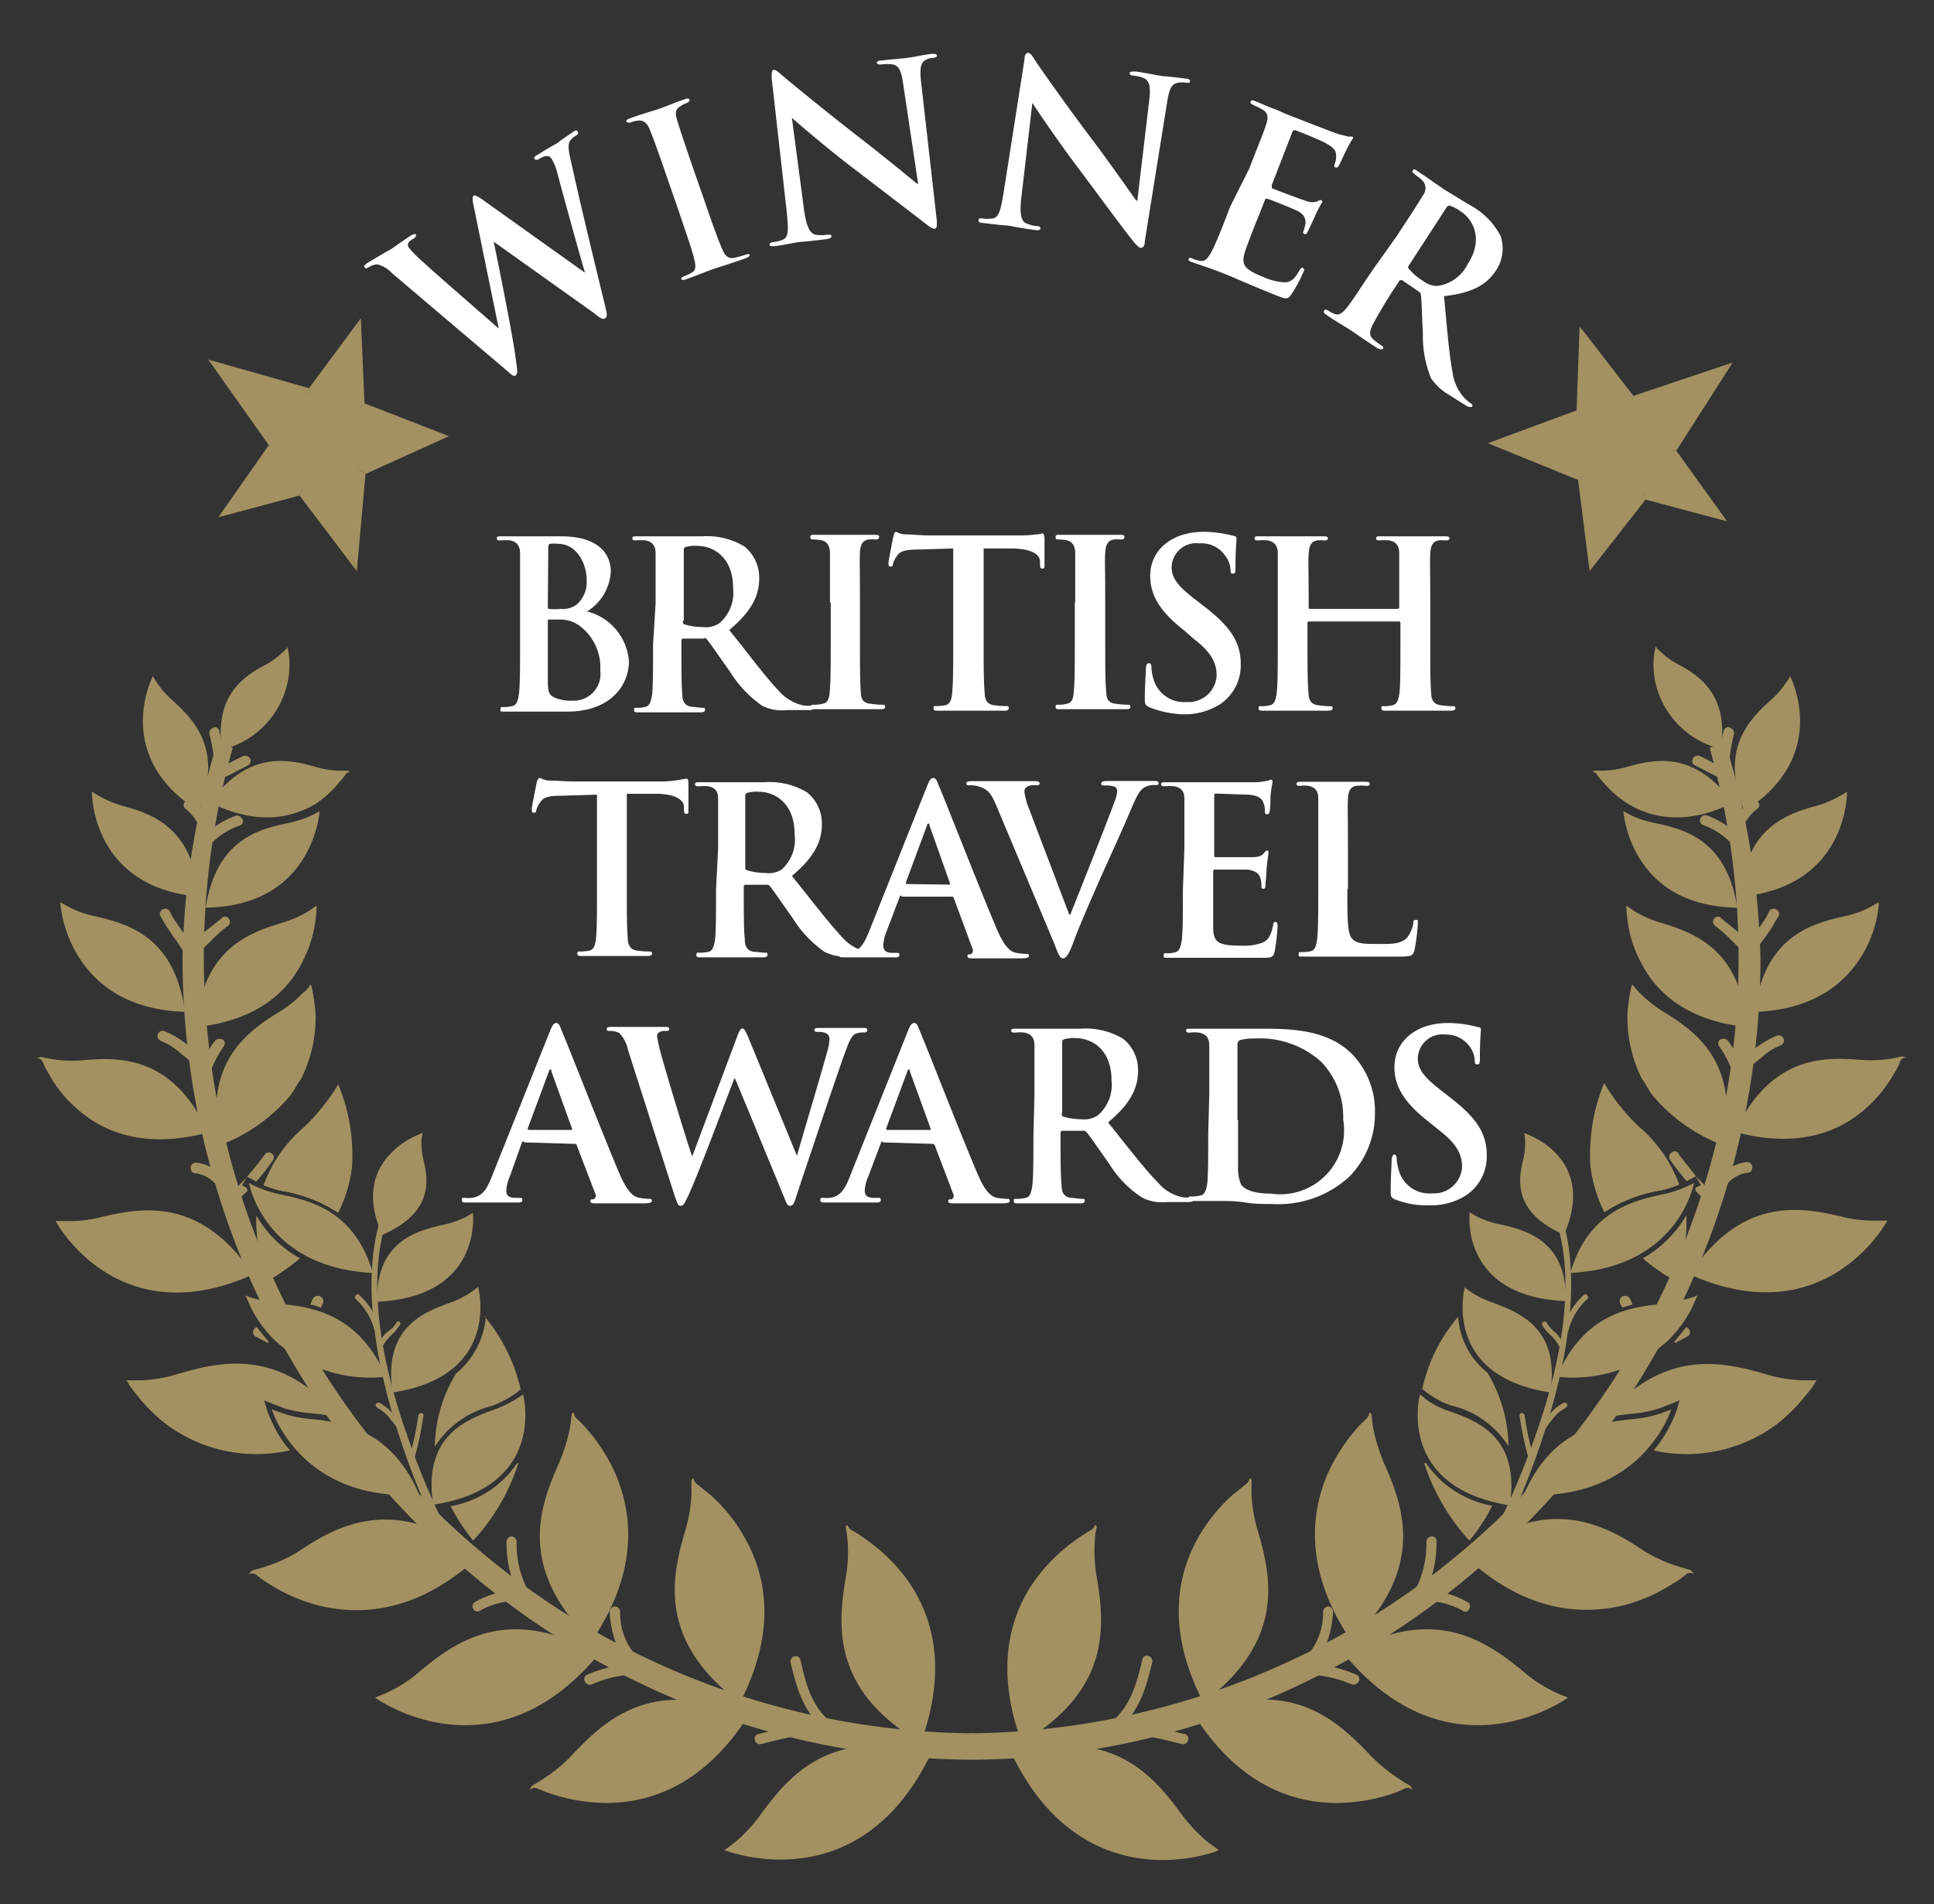 <svg id="Layer_1" data-name="Layer 1" xmlns="http://www.w3.org/2000/svg" viewBox="0 0 129 127"><rect x="0" y="0" width="129" height="127" fill="#333333" stroke="none"/><defs><style>.cls-1,.cls-2{fill:#a39161;}.cls-1{stroke:#a39161;stroke-miterlimit:3.86;stroke-width:1.09px;}.cls-3{fill:#fff;}</style></defs><title>BTA-Winner_DskTp_Footer</title><g id="Layer_2" data-name="Layer 2"><path class="cls-1" d="M64.87,116.15A52.29,52.29,0,0,1,15,49.72,52,52,0,0,0,12.72,63.9c0,28.76,23.48,52.79,52.11,52.92"/><path class="cls-1" d="M64.73,116.15a52.29,52.29,0,0,0,49.83-66.43,52,52,0,0,1,2.32,14.18c0,28.76-23.48,52.79-52.11,52.92"/><path class="cls-2" d="M13.09,68.54c.37-5.21,3.49-6.32,5.74-7a7.45,7.45,0,0,0,1.65-.71c.17-.1.4-.26.64-.43a8.55,8.55,0,0,1-.1,1.14,8.28,8.28,0,0,1-.84,2.59c-.94,1.91-2.93,3.93-7.09,4.37Z"/><path class="cls-2" d="M16.14,79.05l.31.17.06.2-.57.57a.29.29,0,0,1-.47,0,.3.3,0,0,1,0-.47c.34-.33.64-.63.88-.9l.13-.14-.34.57ZM17.66,77a.33.33,0,0,1,.47-.07.32.32,0,0,1,.06.47,14.55,14.55,0,0,1-1.1,1.41l-.17-.1-.44-.23c.37-.44.74-.87,1.18-1.48Z"/><path class="cls-2" d="M30.09,100.46a6.74,6.74,0,0,0,4.4-2.86l.07,0a13.73,13.73,0,0,1-3,5.14,13.57,13.57,0,0,1-1.51-2.32Zm2.25-12.64a11.67,11.67,0,0,1,2.39,4.84,5.57,5.57,0,0,1-.58.44,7.91,7.91,0,0,1-1.34.67A6.26,6.26,0,0,0,29,96.49a9.69,9.69,0,0,1,1.41-4.87,5.55,5.55,0,0,0,2-3.8Z"/><path class="cls-2" d="M30.09,100.46a6.74,6.74,0,0,0,4.4-2.86l.07,0a13.73,13.73,0,0,1-3,5.14,13.57,13.57,0,0,1-1.51-2.32Z"/><path class="cls-2" d="M32,103.75c-4.07,3.8-7.86,4-10.62,3.36A11.26,11.26,0,0,1,18,105.67a6.37,6.37,0,0,1-.91-.64.47.47,0,0,0-.54,0l.24-.27c.33-.1.7-.2,1-.3a10.33,10.33,0,0,0,2.15-1c2-1.35,4.87-3,8.7-1.55l.1.2,1.15.94.4-.33A8.73,8.73,0,0,1,32,103.75Z"/><path class="cls-2" d="M19.34,96.73A10.09,10.09,0,0,1,11.1,95a10.83,10.83,0,0,1-2-2,5.15,5.15,0,0,1-.5-.67c-.1-.17-.17-.27-.17-.27h1a9.68,9.68,0,0,0,2.36-.4c2.82-.84,6.85-1.85,10.85,2.89a14.47,14.47,0,0,0-2-.3A8.76,8.76,0,0,1,19,93.94l-.71-.27-.67-.27.2.67a6.84,6.84,0,0,0,.34.81,7.22,7.22,0,0,0,1.18,1.85Z"/><path class="cls-2" d="M20,83.93a18.52,18.52,0,0,1-2.15,1.51,10.93,10.93,0,0,1-.74-4.34A7.53,7.53,0,0,0,20,83.93Zm3.46-6.05a9.51,9.51,0,0,1-.91,3,9.65,9.65,0,0,0-3.69-1.44,6.24,6.24,0,0,1-1.28-.4,9.53,9.53,0,0,1,2.79-3.7,7.19,7.19,0,0,0,3.09,2.59Z"/><path class="cls-2" d="M20,83.93a18.52,18.52,0,0,1-2.15,1.51,10.93,10.93,0,0,1-.74-4.34A7.53,7.53,0,0,0,20,83.93Z"/><path class="cls-2" d="M23.47,77.88a9.51,9.51,0,0,1-.91,3,9.65,9.65,0,0,0-3.69-1.44,6.24,6.24,0,0,1-1.28-.4,9,9,0,0,1,2.65-3.83,13.51,13.51,0,0,0,2.32-2.89,12.22,12.22,0,0,1,.91,5.61Z"/><path class="cls-2" d="M16.88,85C7.78,89.1,3.71,81.44,3.71,81.44c.3,0,.67,0,.94,0a8.51,8.51,0,0,0,2.12-.27c2.69-.63,6.59-1.37,10.11,3.83Z"/><path class="cls-2" d="M20.75,65.68a10.87,10.87,0,0,1,.3,2,9.1,9.1,0,0,1-1,4.34c0-.1-.47.8-.74,1.11a11.35,11.35,0,0,1-4.67,3.26c-1.08-5.58,1.88-7.6,4-8.91a7.37,7.37,0,0,0,1.51-1.21,2.13,2.13,0,0,0,.54-.57Z"/><path class="cls-2" d="M13.89,75.53c-4.37,1.17-7.15-.11-8.83-1.65a8.29,8.29,0,0,1-1.82-2.29,3.9,3.9,0,0,1-.4-.8.4.4,0,0,0-.44-.2l.34-.1c.27.06.6.13.8.16a8.26,8.26,0,0,0,1.92.07c2.49-.23,6.05-.34,8.43,4.81Z"/><path class="cls-2" d="M12.38,67.49c-4.07-.13-6.11-2-7.19-3.76a8.69,8.69,0,0,1-1-2.45,8.21,8.21,0,0,1-.17-1.11c.23.13.47.27.67.37a6.41,6.41,0,0,0,1.65.57c2.18.5,5.31,1.34,6,6.38Z"/><path class="cls-2" d="M13.72,60.54c.71-4.54,3.53-5.24,5.52-5.65a8,8,0,0,0,1.47-.47,5.62,5.62,0,0,0,.61-.33,7.64,7.64,0,0,1-1.08,3.16c-1,1.61-2.85,3.22-6.52,3.29Z"/><path class="cls-2" d="M13.25,59.8c-7.22-.64-7.12-7-7.12-7a6,6,0,0,0,.57.34,7.21,7.21,0,0,0,1.45.6c2,.54,4.7,1.45,5.1,6Z"/><path class="cls-2" d="M13.25,54.09c-5.84-3.67-3.05-9-3.05-9a3.5,3.5,0,0,0,.33.53,5.61,5.61,0,0,0,1,1.11c1.44,1.31,3.36,3.3,1.74,7.33Z"/><path class="cls-2" d="M14,53.55c2.55-3.53,5.24-2.92,7.09-2.39a6.29,6.29,0,0,0,1.48.24h.63c.1.07.14.07.14.1a.28.28,0,0,0-.27.13,4,4,0,0,1-.44.54A7.1,7.1,0,0,1,21,53.65c-1.51.87-3.8,1.45-6.92-.1Z"/><path class="cls-2" d="M19.17,43.13a6.46,6.46,0,0,1,.13.81,5.71,5.71,0,0,1-.2,1.91A5.88,5.88,0,0,1,14.8,50c-.5-3.69,1.51-4.94,3-5.71a5.37,5.37,0,0,0,1-.74,1.81,1.81,0,0,0,.37-.37Z"/><path class="cls-2" d="M39.46,109.46c-5-4.87-3.46-9-2.18-11.86A12.74,12.74,0,0,0,38,95.32c.06-.31.1-.71.13-1,.24-.27.07,0,.3.26a6.94,6.94,0,0,1,.78.81,11.72,11.72,0,0,1,1.91,3.06c1.08,2.65,1.45,6.42-1.65,11Z"/><path class="cls-2" d="M39.9,110.37c-7.12,8.5-14.88,2.86-14.88,2.86.3-.14.67-.27.94-.41a9.06,9.06,0,0,0,2-1.31c2.38-2,5.95-4.63,12-1.14Z"/><path class="cls-2" d="M49.34,113.56c-5.57-4.2-4.5-8.5-3.63-11.49a10.11,10.11,0,0,0,.41-2.35c0-.3,0-.71,0-1,.2-.31.06,0,.33.23l.88.71a10.48,10.48,0,0,1,2.28,2.79c1.45,2.48,2.29,6.18-.27,11.15Z"/><path class="cls-2" d="M49.91,114.44c-3,4.7-6.65,5.81-9.47,5.81a12.25,12.25,0,0,1-3.56-.57c-.44-.14-.81-.3-1.05-.4a.47.47,0,0,0-.53.13l.17-.3c.3-.17.63-.37.87-.54a9.63,9.63,0,0,0,1.81-1.51c2.15-2.29,5.35-5.35,11.76-2.62Z"/><path class="cls-2" d="M41,107.14a.38.38,0,0,1,.37.34,4.24,4.24,0,0,0,2.21,3.87.34.34,0,0,1,.17.47.34.34,0,0,1-.47.16c-1.81-.87-2.45-2.45-2.62-4.43a.41.41,0,0,1,.34-.41Z"/><path class="cls-2" d="M39,112.12a.32.32,0,0,1,.2-.44,8.54,8.54,0,0,1,3.23-.7.37.37,0,0,1,.37.33.36.36,0,0,1-.34.37,7.51,7.51,0,0,0-3,.67.4.4,0,0,1-.47-.23Z"/><path class="cls-2" d="M34.09,102.47a.37.37,0,0,1,.37.34,6.57,6.57,0,0,0,1.31,4.13.33.33,0,0,1-.07.47.31.31,0,0,1-.47-.06,7.28,7.28,0,0,1-1.44-4.51c0-.2.13-.33.3-.37Z"/><path class="cls-2" d="M31.57,107.31a.32.32,0,0,1,.13-.47,5.52,5.52,0,0,1,3.09-.74.32.32,0,0,1,.34.34.34.34,0,0,1-.34.34,5.15,5.15,0,0,0-2.75.63.3.3,0,0,1-.47-.1Z"/><path class="cls-2" d="M20.71,87c.07-.13.1-.27.17-.37a.35.35,0,0,1,.47-.16.33.33,0,0,1,.17.47l-.13.27a2.91,2.91,0,0,0-.68-.21Z"/><path class="cls-2" d="M20.71,87c.07-.13.1-.27.17-.37a.35.35,0,0,1,.47-.16.33.33,0,0,1,.17.47l-.13.27a2.91,2.91,0,0,0-.68-.21Z"/><path class="cls-2" d="M17.12,88.5c.23.3.5.63.81,1l-.07.07c-.24-.14-.51-.27-.77-.41a.34.34,0,0,1,0-.63Z"/><path class="cls-2" d="M14.26,78.85a2.11,2.11,0,0,0-1.24-.6c-.24,0-.3-.2-.3-.41a.35.35,0,0,1,.4-.3,2.74,2.74,0,0,1,1.51.71,5.52,5.52,0,0,1,.57.6c.17.24.37.47.57.74a.32.32,0,0,1-.06.47.33.33,0,0,1-.47-.07,6.63,6.63,0,0,0-.47-.6c-.21-.2-.34-.4-.51-.54Z"/><path class="cls-2" d="M10.73,69.41a.33.33,0,0,1-.2-.44.34.34,0,0,1,.44-.2,6.27,6.27,0,0,1,1.44.84c.41.34.81.71,1.28,1.14a.36.36,0,0,1,0,.51.32.32,0,0,1-.47,0,14.89,14.89,0,0,0-1.17-1,3.9,3.9,0,0,0-1.35-.84Z"/><path class="cls-2" d="M14.83,69.31a.32.32,0,0,1,.1.47,7.53,7.53,0,0,0-1,2,.38.38,0,0,1-.44.24.34.34,0,0,1-.24-.44,6.9,6.9,0,0,1,1.08-2.15.41.41,0,0,1,.5-.1Z"/><path class="cls-2" d="M14.8,61.21a.32.32,0,0,1,.47.07.33.33,0,0,1-.07.47,10.11,10.11,0,0,0-1,.87l-1,1a.36.36,0,0,1-.51-.51l1-1,1.11-.87Z"/><path class="cls-2" d="M11.14,61.85c-.14-.24-.27-.47-.44-.74a.34.34,0,0,1,.17-.47.35.35,0,0,1,.47.17,3.53,3.53,0,0,0,.44.74c.13.23.3.43.43.64a8.25,8.25,0,0,1,.88,1.41.34.34,0,0,1-.17.47.36.36,0,0,1-.47-.17,7.43,7.43,0,0,0-.88-1.41c-.13-.2-.26-.41-.43-.64Z"/><path class="cls-2" d="M16.18,54.62a.31.31,0,0,1-.2.44,5.06,5.06,0,0,0-2,1.31.29.29,0,0,1-.47,0,.33.33,0,0,1,0-.5,5.43,5.43,0,0,1,2.18-1.45.32.32,0,0,1,.44.2Z"/><path class="cls-2" d="M12.31,53.48a.32.32,0,0,1,.47-.06,3.35,3.35,0,0,1,1.31,1.88.35.35,0,0,1-.67.2,3.11,3.11,0,0,0-1.07-1.58.29.29,0,0,1,0-.44Z"/><path class="cls-2" d="M16.68,50.59a.34.34,0,0,1-.17.47l-1.37.71a.34.34,0,0,1-.47-.17.35.35,0,0,1,.16-.47l1.38-.71a.41.41,0,0,1,.47.17Z"/><path class="cls-2" d="M14.23,48.51a.31.31,0,0,1,.4.27A11.43,11.43,0,0,1,15,50.9a.33.33,0,0,1-.34.36.36.36,0,0,1-.37-.33,10,10,0,0,0-.33-2,.39.39,0,0,1,.3-.4Z"/><path class="cls-2" d="M26,80.8c-1.64,4.13-.6,9.64.84,14A54.9,54.9,0,0,0,30,102.47l-.1.07-.87-.7a51.55,51.55,0,0,1-2.89-7.67c-1.25-4.33-2.09-9.71-.44-13.81C25.72,80.36,27.77,76.43,26,80.8Z"/><path class="cls-2" d="M34.89,93s1.65,6.19-6,7.36C28.21,95.82,31,94.71,33,94A7.79,7.79,0,0,0,34.89,93Z"/><path class="cls-2" d="M27.94,99.69C20,100.16,18.13,94,18.13,94l.74.27a8.58,8.58,0,0,0,1.71.36c2.25.21,5.48.68,7.36,5Z"/><path class="cls-2" d="M31.9,85.87s1.58,5.89-5.71,7c-.64-4.27,1.95-5.31,3.87-6a5.73,5.73,0,0,0,1.34-.68,4.32,4.32,0,0,0,.5-.37Z"/><path class="cls-2" d="M25.72,91.82a9.32,9.32,0,0,1-7.49-2.52,8.36,8.36,0,0,1-1.45-2c-.13-.27-.23-.5-.3-.67l-.1-.23a4,4,0,0,0,.7.23,8.65,8.65,0,0,0,1.65.34c2.12.2,5.18.67,7,4.8Z"/><path class="cls-2" d="M25.15,86.82c-.07-4,2.59-4.74,4.5-5.15A6.28,6.28,0,0,0,31,81.2c.13-.06.34-.2.54-.3,0,0,.7,5.61-6.42,5.92Z"/><path class="cls-2" d="M24.85,84.9c-7.26-.37-8.24-6-8.24-6a5.93,5.93,0,0,0,.64.31,8.59,8.59,0,0,0,1.52.47c2,.4,4.9,1.14,6.08,5.17Z"/><path class="cls-2" d="M28.11,94.24a.15.15,0,0,1,.13.2,20.94,20.94,0,0,1-.6,2.83.22.22,0,0,1-.21.13.18.18,0,0,1-.13-.2,19,19,0,0,0,.6-2.79.23.23,0,0,1,.21-.17Z"/><path class="cls-2" d="M25.15,93.87a.17.17,0,0,1-.07-.23.17.17,0,0,1,.24-.07,2.9,2.9,0,0,1,1,.87c.26.34.47.71.8,1.15.07.1,0,.16,0,.23a.15.15,0,0,1-.24,0c-.3-.41-.5-.78-.77-1.08a2.59,2.59,0,0,0-.94-.84Z"/><path class="cls-2" d="M26.12,88.63a2.32,2.32,0,0,0,.31-.4.17.17,0,0,1,.23-.07.16.16,0,0,1,0,.23c-.11.17-.21.27-.31.41l-.3.3a2.94,2.94,0,0,0-.54.71c-.06.1-.13.1-.23.06a.14.14,0,0,1-.07-.23,4.74,4.74,0,0,1,.54-.74,1.44,1.44,0,0,0,.33-.27Z"/><path class="cls-2" d="M23.74,86.38c.07-.07.17-.1.23,0a4.57,4.57,0,0,1,1.35,2.22.17.17,0,0,1-.1.23c-.1,0-.17,0-.24-.1a4.28,4.28,0,0,0-1.24-2.08.17.17,0,0,1,0-.27Z"/><polygon class="cls-2" points="20.61 25.89 21.35 29.42 13.89 23.98 20.61 25.89"/><polygon class="cls-2" points="24.31 26.9 21.35 29.42 24.07 21.22 24.31 26.9"/><polygon class="cls-2" points="20.61 25.89 21.35 29.42 24.07 21.22 20.61 25.89"/><polygon class="cls-2" points="24.31 26.9 21.35 29.42 29.95 29.09 24.31 26.9"/><polygon class="cls-2" points="29.95 29.09 21.35 29.42 24.38 31.61 29.95 29.09"/><polygon class="cls-2" points="24.38 31.61 21.35 29.42 23.8 38.09 24.38 31.61"/><polygon class="cls-2" points="23.8 38.09 21.35 29.42 19.98 33.05 23.8 38.09"/><polygon class="cls-2" points="19.98 33.05 21.35 29.42 14.56 34.5 19.98 33.05"/><polygon class="cls-2" points="14.56 34.5 21.35 29.42 17.93 29.69 14.56 34.5"/><polygon class="cls-2" points="17.93 29.69 21.35 29.42 13.89 23.98 17.93 29.69"/><polygon class="cls-2" points="23.57 37.22 23.91 31.27 29.45 29.09 23.94 27.24 24.01 21.63 20.65 26.27 14.43 24.35 18.19 29.69 14.83 34.33 20.11 32.52 23.57 37.22"/><polygon class="cls-2" points="111.81 30.06 108.21 29.76 115.57 24.18 111.81 30.06"/><polygon class="cls-2" points="109.76 33.32 108.21 29.76 115.2 34.77 109.76 33.32"/><polygon class="cls-2" points="111.81 30.06 108.21 29.76 115.2 34.77 111.81 30.06"/><polygon class="cls-2" points="109.76 33.32 108.21 29.76 106.03 38.09 109.76 33.32"/><polygon class="cls-2" points="106.03 38.09 108.21 29.76 105.26 32.01 106.03 38.09"/><polygon class="cls-2" points="105.26 32.01 108.21 29.76 99.24 29.56 105.26 32.01"/><polygon class="cls-2" points="99.24 29.56 108.21 29.76 105.16 27.37 99.24 29.56"/><polygon class="cls-2" points="105.16 27.37 108.21 29.76 105.36 21.76 105.16 27.37"/><polygon class="cls-2" points="105.36 21.76 108.21 29.76 108.95 26.4 105.36 21.76"/><polygon class="cls-2" points="108.95 26.4 108.21 29.76 115.57 24.18 108.95 26.4"/><polygon class="cls-2" points="100.12 29.59 105.69 31.68 106.16 37.62 109.52 32.88 114.87 34.56 111.44 30 115.07 24.59 108.89 26.63 105.46 22.03 105.63 27.68 100.12 29.59"/><path class="cls-2" d="M61.41,116.22c-6-3.5-5.51-7.9-5-11a9.65,9.65,0,0,0,.13-2.38,10.18,10.18,0,0,0-.13-1c.17-.31.07,0,.37.2a9.56,9.56,0,0,1,.94.6,11.85,11.85,0,0,1,2.62,2.49c1.71,2.25,3,5.85,1.08,11.09Z"/><path class="cls-2" d="M48.3,123.41c.27-.2.61-.44.84-.64A10.08,10.08,0,0,0,50.75,121c1.85-2.52,4.64-5.94,11.33-4-4.84,10-13.75,6.39-13.78,6.39Z"/><path class="cls-2" d="M53,110.47a.32.32,0,0,1,.4.27c.44,2,.87,3.33,2.45,4.47a.34.34,0,0,1-.4.54c-1.72-1.28-2.22-2.76-2.72-4.88a.34.34,0,0,1,.27-.4Z"/><path class="cls-2" d="M50.75,116.32a.33.33,0,0,1-.4-.27.31.31,0,0,1,.27-.4l1.75-.44a8.57,8.57,0,0,1,1.78-.27.32.32,0,0,1,.37.34.35.35,0,0,1-.34.37,7.38,7.38,0,0,0-1.71.27c-.57.1-1.08.26-1.72.4Z"/><path class="cls-2" d="M116.51,68.54c-.37-5.21-3.49-6.32-5.74-7a7.45,7.45,0,0,1-1.65-.71c-.17-.1-.4-.26-.64-.43a8.55,8.55,0,0,0,.1,1.14,8,8,0,0,0,.84,2.59c.94,1.91,2.93,3.93,7.09,4.37Z"/><path class="cls-2" d="M113.46,79.05l-.34-.6.13.13c.27.27.54.57.88.91a.33.33,0,0,1,0,.5.3.3,0,0,1-.47,0l-.57-.57,0-.2.34-.17Zm-1.52-2.11c.44.6.81,1,1.18,1.51l-.44.23-.17.1a14.55,14.55,0,0,1-1.1-1.41.32.32,0,0,1,.06-.47.3.3,0,0,1,.47,0Z"/><path class="cls-2" d="M99.51,100.42A16.31,16.31,0,0,1,98,102.74a14.07,14.07,0,0,1-3-5.14l.07,0a6.86,6.86,0,0,0,4.43,2.85Zm-2.25-12.6a5.23,5.23,0,0,0,1.95,3.73,9.75,9.75,0,0,1,1.41,4.91,6.18,6.18,0,0,0-3.83-2.72,5.55,5.55,0,0,1-1.34-.67,3.7,3.7,0,0,1-.58-.44,11,11,0,0,1,2.39-4.81Z"/><path class="cls-2" d="M99.51,100.42a6.77,6.77,0,0,1-4.4-2.85l-.07,0a13.65,13.65,0,0,0,3,5.14,11.88,11.88,0,0,0,1.51-2.32Z"/><path class="cls-2" d="M97.63,103.72c4.07,3.83,7.86,4,10.62,3.36a11.25,11.25,0,0,0,3.32-1.45,5.65,5.65,0,0,0,.91-.64.47.47,0,0,1,.54,0l-.24-.26c-.33-.11-.7-.21-1-.31a9.84,9.84,0,0,1-2.15-1c-2-1.34-4.87-3-8.7-1.54l-.1.2-1.18.94-.4-.34a14.09,14.09,0,0,0-1.65,1.08Z"/><path class="cls-2" d="M110.26,96.73A10.09,10.09,0,0,0,118.5,95a11.84,11.84,0,0,0,2-2,5.15,5.15,0,0,0,.5-.67c.1-.17.17-.27.17-.27h-1a9.68,9.68,0,0,1-2.36-.4C115,90.85,111,89.84,107,94.58a14.47,14.47,0,0,1,2-.3,8.76,8.76,0,0,0,1.65-.34l.71-.27.67-.27-.2.67a6.84,6.84,0,0,1-.34.81,8.52,8.52,0,0,1-1.18,1.85Z"/><path class="cls-2" d="M109.59,83.93a8,8,0,0,0,2.89-2.86,10.89,10.89,0,0,1-.74,4.33,10.67,10.67,0,0,1-2.15-1.47Zm-3.46-6.09a7.74,7.74,0,0,0,3.09-2.55A9.11,9.11,0,0,1,112,79a8.87,8.87,0,0,1-1.28.4A9.19,9.19,0,0,0,107,80.83a9.46,9.46,0,0,1-.91-3Z"/><path class="cls-2" d="M109.59,83.93a18.52,18.52,0,0,0,2.15,1.51,10.93,10.93,0,0,0,.74-4.34,8,8,0,0,1-2.89,2.83Z"/><path class="cls-2" d="M106.13,77.84a9.38,9.38,0,0,0,.91,3,9.65,9.65,0,0,1,3.69-1.44A5.67,5.67,0,0,0,112,79a9.07,9.07,0,0,0-2.65-3.83A13.24,13.24,0,0,1,107,72.23a12.38,12.38,0,0,0-.91,5.61Z"/><path class="cls-2" d="M112.72,85c9.1,4.07,13.17-3.59,13.17-3.59-.3,0-.67,0-.94,0a8.51,8.51,0,0,1-2.12-.27c-2.69-.63-6.62-1.37-10.11,3.83Z"/><path class="cls-2" d="M108.85,65.68a10.87,10.87,0,0,0-.3,2,9.17,9.17,0,0,0,1,4.34c0-.1.47.8.74,1.11a11.35,11.35,0,0,0,4.67,3.26c1.08-5.58-1.88-7.6-4-8.91a8.54,8.54,0,0,1-1.51-1.18c-.17-.16-.37-.4-.54-.6Z"/><path class="cls-2" d="M115.71,75.49c4.37,1.18,7.15-.1,8.83-1.64a9.09,9.09,0,0,0,1.82-2.29,3.93,3.93,0,0,0,.4-.81.42.42,0,0,1,.44-.2l-.34-.1c-.27.07-.6.14-.8.17a8.85,8.85,0,0,1-1.92.07c-2.49-.2-6-.31-8.43,4.8Z"/><path class="cls-2" d="M117,67.49c4.07-.13,6.12-2,7.19-3.76a7.95,7.95,0,0,0,1.14-3.56c-.23.13-.47.27-.67.37a6.46,6.46,0,0,1-1.64.57c-2.22.5-5.31,1.34-6,6.38Z"/><path class="cls-2" d="M115.88,60.54c-.71-4.54-3.53-5.24-5.52-5.65a7.29,7.29,0,0,1-1.47-.47,5.62,5.62,0,0,1-.61-.33,7.64,7.64,0,0,0,1.08,3.16c1,1.61,2.85,3.22,6.52,3.29Z"/><path class="cls-2" d="M116.08,59.8c7.22-.64,7.12-7,7.12-7a6,6,0,0,1-.57.34,7,7,0,0,1-1.45.6c-2,.54-4.73,1.45-5.1,6Z"/><path class="cls-2" d="M116.35,54.09c5.84-3.67,3.05-9,3.05-9a3.5,3.5,0,0,1-.33.53,5.61,5.61,0,0,1-1,1.11c-1.44,1.31-3.36,3.26-1.74,7.33Z"/><path class="cls-2" d="M115.57,53.55c-2.55-3.53-5.24-2.92-7.09-2.39a6.29,6.29,0,0,1-1.48.24h-.63c-.11.07-.14.07-.14.1a.28.28,0,0,1,.27.13,4,4,0,0,0,.44.54,7.1,7.1,0,0,0,1.71,1.48c1.48.87,3.8,1.45,6.92-.1Z"/><path class="cls-2" d="M110.43,43.13a6.46,6.46,0,0,0-.13.81,5.71,5.71,0,0,0,.2,1.91,5.88,5.88,0,0,0,4.3,4.1c.5-3.69-1.51-4.94-3-5.71a5.37,5.37,0,0,1-1-.74,3.18,3.18,0,0,1-.37-.37Z"/><path class="cls-2" d="M90.14,109.46c5-4.87,3.46-9,2.18-11.86a12.74,12.74,0,0,1-.71-2.28c-.06-.31-.1-.71-.13-1-.24-.27-.07,0-.3.26a6.94,6.94,0,0,0-.78.81,11.72,11.72,0,0,0-1.91,3.06c-1.08,2.62-1.45,6.42,1.65,11Z"/><path class="cls-2" d="M89.7,110.37c7.12,8.5,14.88,2.86,14.88,2.86-.3-.14-.67-.27-.94-.41a9.06,9.06,0,0,1-2-1.31c-2.42-2-6-4.63-12-1.14Z"/><path class="cls-2" d="M80.26,113.56c5.57-4.2,4.5-8.5,3.63-11.49a10.11,10.11,0,0,1-.41-2.35c0-.3,0-.71,0-1-.2-.31-.06,0-.33.23l-.88.71A11.18,11.18,0,0,0,80,102.41c-1.45,2.48-2.29,6.18.27,11.15Z"/><path class="cls-2" d="M79.69,114.44c3,4.7,6.65,5.81,9.47,5.81a12,12,0,0,0,3.56-.57c.44-.14.81-.3,1-.4a.47.47,0,0,1,.53.13l-.17-.3c-.3-.17-.63-.37-.87-.54a11.09,11.09,0,0,1-1.81-1.51c-2.19-2.29-5.38-5.38-11.76-2.62Z"/><path class="cls-2" d="M88.62,107.14a.38.38,0,0,0-.37.34A4.24,4.24,0,0,1,86,111.35a.34.34,0,0,0-.17.47.34.34,0,0,0,.47.16c1.81-.87,2.45-2.45,2.62-4.43,0-.27-.17-.41-.34-.41Z"/><path class="cls-2" d="M90.64,112.12a.32.32,0,0,0-.2-.44,8.54,8.54,0,0,0-3.23-.7.37.37,0,0,0-.37.33.36.36,0,0,0,.34.37,8.06,8.06,0,0,1,3,.67.42.42,0,0,0,.47-.23Z"/><path class="cls-2" d="M95.51,102.47a.37.37,0,0,0-.37.34,6.57,6.57,0,0,1-1.31,4.13.33.33,0,0,0,.07.47.34.34,0,0,0,.47-.06,7.28,7.28,0,0,0,1.44-4.51.3.3,0,0,0-.3-.37Z"/><path class="cls-2" d="M98,107.31a.31.31,0,0,0-.14-.47,5.52,5.52,0,0,0-3.09-.74.32.32,0,0,0-.33.34.33.33,0,0,0,.33.34,5.18,5.18,0,0,1,2.76.63.29.29,0,0,0,.47-.1Z"/><path class="cls-2" d="M108.89,87a5.82,5.82,0,0,0-.68.2l-.13-.27a.34.34,0,0,1,.17-.47.36.36,0,0,1,.47.17c.07.13.1.27.17.37Z"/><path class="cls-2" d="M108.89,87c-.07-.13-.1-.27-.17-.37a.36.36,0,0,0-.47-.17.33.33,0,0,0-.17.47l.13.27.68-.2Z"/><path class="cls-2" d="M112.48,88.5c-.23.3-.5.63-.81,1l.07.07c.24-.14.51-.27.77-.41a.34.34,0,0,0,0-.63Z"/><path class="cls-2" d="M115.34,78.82a2.18,2.18,0,0,1,1.24-.61c.24,0,.3-.2.3-.4a.34.34,0,0,0-.4-.3,2.73,2.73,0,0,0-1.51.7,4.86,4.86,0,0,0-.57.61c-.17.23-.37.47-.57.74a.32.32,0,0,0,.06.47.31.31,0,0,0,.47-.07c.17-.23.34-.44.47-.64a6.07,6.07,0,0,0,.51-.5Z"/><path class="cls-2" d="M118.76,69.71a.32.32,0,0,0,.21-.43.35.35,0,0,0-.44-.21,6.56,6.56,0,0,0-1.45.84c-.4.34-.8.71-1.24,1.15a.36.36,0,0,0,0,.5.32.32,0,0,0,.47,0c.44-.4.77-.74,1.17-1a3.56,3.56,0,0,1,1.31-.84Z"/><path class="cls-2" d="M114.77,69.31a.32.32,0,0,0-.1.47,7.53,7.53,0,0,1,1,2,.38.38,0,0,0,.44.24.34.34,0,0,0,.24-.44,6.9,6.9,0,0,0-1.08-2.15.38.38,0,0,0-.5-.1Z"/><path class="cls-2" d="M114.8,61.21a.32.32,0,0,0-.47.07.33.33,0,0,0,.07.47,10.11,10.11,0,0,1,1,.87l1,1a.31.31,0,0,0,.47,0,.34.34,0,0,0,0-.51l-1-1c-.31-.26-.64-.53-1.08-.87Z"/><path class="cls-2" d="M118.19,61.85c.14-.24.27-.47.44-.74a.34.34,0,0,0-.17-.47.35.35,0,0,0-.47.17,4,4,0,0,1-.43.74c-.14.23-.31.43-.44.64a8.92,8.92,0,0,0-.88,1.41.34.34,0,0,0,.17.47.36.36,0,0,0,.47-.17,7.43,7.43,0,0,1,.88-1.41l.43-.64Z"/><path class="cls-2" d="M113.42,54.59a.31.31,0,0,0,.2.44,5,5,0,0,1,1.95,1.31.3.3,0,0,0,.47,0,.34.34,0,0,0,0-.51,5.51,5.51,0,0,0-2.18-1.44.34.34,0,0,0-.44.2Z"/><path class="cls-2" d="M117.29,53.48a.32.32,0,0,0-.47-.06,3.35,3.35,0,0,0-1.31,1.88.32.32,0,0,0,.2.43.31.31,0,0,0,.43-.23,3,3,0,0,1,1.11-1.58.29.29,0,0,0,0-.44Z"/><path class="cls-2" d="M112.92,50.59a.32.32,0,0,0,.17.47l1.37.71a.34.34,0,0,0,.47-.17.35.35,0,0,0-.16-.47l-1.38-.71a.37.37,0,0,0-.47.17Z"/><path class="cls-2" d="M115.37,48.51a.31.31,0,0,0-.4.27,11.43,11.43,0,0,0-.34,2.12.33.33,0,0,0,.34.36.36.36,0,0,0,.37-.33,10,10,0,0,1,.33-2,.39.39,0,0,0-.3-.4Z"/><path class="cls-2" d="M103.58,80.8c1.64,4.13.6,9.64-.84,14a56.24,56.24,0,0,1-3.16,7.62l.1.07.87-.7a51.55,51.55,0,0,0,2.89-7.67c1.25-4.33,2.09-9.71.44-13.81C103.85,80.36,101.83,76.43,103.58,80.8Z"/><path class="cls-2" d="M94.71,93s-1.65,6.19,6,7.4c.67-4.51-2.08-5.61-4.07-6.29a5.76,5.76,0,0,1-1.41-.7c-.13-.1-.33-.27-.53-.41Z"/><path class="cls-2" d="M101.66,99.69c7.9.47,9.81-5.68,9.81-5.68l-.74.27a8.58,8.58,0,0,1-1.71.36c-2.25.21-5.48.68-7.36,5Z"/><path class="cls-2" d="M97.7,85.87s-1.58,5.89,5.71,7c.64-4.26-2-5.31-3.87-6a6.75,6.75,0,0,1-1.34-.64,5.6,5.6,0,0,1-.5-.37Z"/><path class="cls-2" d="M103.88,91.82a9.32,9.32,0,0,0,7.49-2.52,8.66,8.66,0,0,0,1.45-2c.13-.27.23-.5.3-.67a1.37,1.37,0,0,0,.1-.23,3.84,3.84,0,0,1-.71.23,8.37,8.37,0,0,1-1.64.34c-2.15.2-5.21.64-7,4.8Z"/><path class="cls-2" d="M104.45,86.78c.07-4-2.59-4.74-4.5-5.14a6.28,6.28,0,0,1-1.38-.47c-.13-.07-.34-.2-.54-.3,0,0-.7,5.61,6.42,5.91Z"/><path class="cls-2" d="M104.75,84.9c7.26-.37,8.24-6,8.24-6-.24.13-.48.23-.64.3a7.2,7.2,0,0,1-1.52.47c-2,.44-4.9,1.18-6.08,5.21Z"/><path class="cls-2" d="M101.49,94.24a.15.15,0,0,0-.13.2,20.94,20.94,0,0,0,.6,2.83.22.22,0,0,0,.21.13.18.18,0,0,0,.13-.2,19,19,0,0,1-.6-2.79.2.2,0,0,0-.21-.17Z"/><path class="cls-2" d="M104.45,93.87a.17.17,0,0,0,.07-.23.17.17,0,0,0-.24-.07,2.9,2.9,0,0,0-1,.87c-.26.34-.47.71-.8,1.15-.07.1,0,.16,0,.23a.15.15,0,0,0,.24,0c.3-.41.5-.78.77-1.08a2.59,2.59,0,0,1,.94-.84Z"/><path class="cls-2" d="M103.48,88.63a2.32,2.32,0,0,1-.31-.4.17.17,0,0,0-.23-.07.2.2,0,0,0-.07.23,4.85,4.85,0,0,0,.3.41l.31.3a2.68,2.68,0,0,1,.53.71.17.17,0,0,0,.24.06.14.14,0,0,0,.07-.23,4.74,4.74,0,0,0-.54-.74,2.44,2.44,0,0,1-.3-.27Z"/><path class="cls-2" d="M105.86,86.38a.15.15,0,0,0-.23,0,4.57,4.57,0,0,0-1.35,2.22.21.21,0,0,0,.1.23c.1,0,.17,0,.24-.1a4.28,4.28,0,0,1,1.24-2.08.17.17,0,0,0,0-.27Z"/><path class="cls-2" d="M104.32,82.35c1.14-2.59.5-4.3-.47-5.35a5,5,0,0,0-1.45-1.1c-.2-.11-.5-.24-.74-.34a3,3,0,0,1,.07.47,5.43,5.43,0,0,1-.1,1.18c-.37,1.47-.74,3.62,2.69,5.14Z"/><path class="cls-2" d="M25.49,82.35C24.34,79.76,25,78.05,26,77a5,5,0,0,1,1.44-1.1c.2-.11.5-.24.74-.34,0,.2-.07.37-.07.47a5.43,5.43,0,0,0,.1,1.18c.37,1.47.74,3.62-2.68,5.14Z"/><path class="cls-2" d="M68.16,116.22c6-3.5,5.51-7.9,5-11a10.24,10.24,0,0,1-.14-2.38c0-.3.07-.71.14-1-.17-.31-.07,0-.37.2a8.5,8.5,0,0,0-.94.6,11.63,11.63,0,0,0-2.62,2.49c-1.72,2.25-3,5.85-1.08,11.09Z"/><path class="cls-2" d="M81.27,123.37c-.27-.2-.61-.43-.85-.63A10.9,10.9,0,0,1,78.81,121c-1.85-2.52-4.64-5.95-11.32-4,4.87,10,13.78,6.45,13.78,6.41Z"/><path class="cls-2" d="M76.59,110.44a.31.31,0,0,0-.4.27c-.47,2-.91,3.32-2.45,4.47a.33.33,0,0,0-.07.47.32.32,0,0,0,.47.06c1.72-1.27,2.22-2.75,2.72-4.87a.36.36,0,0,0-.27-.4Z"/><path class="cls-2" d="M78.85,116.32a.33.33,0,0,0,.4-.27.31.31,0,0,0-.27-.4l-1.75-.44a8.57,8.57,0,0,0-1.78-.27.32.32,0,0,0-.37.34.37.37,0,0,0,.34.37,7.38,7.38,0,0,1,1.71.27c.57.1,1.08.26,1.72.4Z"/><path class="cls-3" d="M26.16,18.23a2,2,0,0,0-1-.6,1.28,1.28,0,0,0-.58.2c-.13.07-.2.1-.26,0s0-.17.2-.3c.67-.41,1.38-.81,1.51-.88s.64-.47,1.38-.94c.17-.1.3-.13.33-.06s0,.16-.16.27a.9.9,0,0,0-.31.23.32.32,0,0,0,0,.37,8.59,8.59,0,0,0,1,1c.74.7,4.37,3.83,5,4.4l0,0-1.68-8.2c-.1-.44-.07-.61,0-.67s.34.06.74.37l6.69,4.77,0,0c-.3-1-1.41-5-1.88-6.78a3.85,3.85,0,0,0-.34-.81c-.13-.2-.37-.3-.84,0-.13.07-.23.1-.3,0s0-.17.24-.3c.67-.44,1.24-.71,1.34-.81s.61-.43,1-.7c.14-.1.24-.14.3,0s0,.17-.1.24a1.27,1.27,0,0,0-.4.34c-.23.3-.07.9.14,1.81.43,2,1.61,6.89,2.18,9.21.13.53.17.74,0,.84s-.3,0-.77-.37l-6.66-4.74h0c.17.81,1.31,6.38,1.48,7.9.1.67.13.87,0,1s-.26,0-.6-.3Z"/><path class="cls-3" d="M44.44,11.68c-.74-2.15-.91-2.55-1.08-3s-.43-.67-.77-.64a1.54,1.54,0,0,0-.54.14c-.13,0-.23,0-.27-.07s.07-.17.3-.24c.54-.2,1.45-.47,1.85-.6s1.18-.47,1.72-.64c.16-.07.3-.07.33,0s0,.17-.17.24a1.48,1.48,0,0,0-.4.2c-.37.2-.4.47-.23,1s.27.87,1,3l.88,2.52c.47,1.38.87,2.49,1.14,3.09.17.37.37.61.81.51a7.55,7.55,0,0,0,.74-.21c.16-.06.23,0,.27,0s-.07.17-.24.23c-.94.34-1.85.61-2.22.74s-1.21.47-1.78.67c-.17.07-.3.07-.33,0s0-.13.2-.2a3.37,3.37,0,0,0,.5-.24c.27-.16.27-.43.17-.84-.14-.63-.54-1.74-1-3.12Z"/><path class="cls-3" d="M53.64,14.07c.17,1.17.44,1.51.74,1.58a2.45,2.45,0,0,0,.81,0c.17,0,.27,0,.27.1s-.1.17-.34.2c-1,.13-1.58.17-1.85.2s-.84.17-1.61.27c-.2,0-.33,0-.33-.1s.06-.14.23-.17a2.36,2.36,0,0,0,.67-.17c.37-.17.37-.6.24-1.91l-1-8.87c0-.31,0-.51.13-.54s.34.17.61.4S55,7.38,57.44,9.26c1.14.88,3.46,2.76,3.73,3h.07l-1-6.68c-.13-.91-.3-1.18-.67-1.28a3.13,3.13,0,0,0-.81,0c-.17,0-.23,0-.27-.1s.14-.17.37-.17c.78-.1,1.51-.13,1.82-.2.16,0,.74-.14,1.44-.24.2,0,.34,0,.37.1s-.07.14-.23.17-.27,0-.44.1c-.4.17-.47.51-.4,1.35l1.07,9.44c0,.34,0,.47-.13.5s-.37-.13-.54-.27c-1-.77-3.23-2.48-5-3.83s-3.73-3.05-4-3.29h0Z"/><path class="cls-3" d="M68.13,13.13c-.14,1.17,0,1.58.27,1.74a2.16,2.16,0,0,0,.77.21c.17,0,.23.06.23.16s-.16.14-.37.1c-1-.13-1.54-.26-1.84-.3-.14,0-.84-.07-1.62-.17-.2,0-.33-.06-.3-.2s.1-.1.27-.1a2.16,2.16,0,0,0,.67,0c.4-.06.54-.5.74-1.78L68.33,4c0-.3.1-.5.27-.47s.27.23.47.54,2.08,3,3.93,5.44c.87,1.14,2.59,3.6,2.79,3.87h.07l.8-6.73c.1-.9,0-1.2-.3-1.41a2.44,2.44,0,0,0-.77-.2c-.17,0-.24-.07-.24-.17s.17-.1.4-.1c.78.1,1.48.27,1.82.31.17,0,.74.06,1.48.16.2,0,.33.07.33.17s-.1.14-.3.1a2.13,2.13,0,0,0-.47,0c-.44.07-.6.37-.74,1.17l-1.51,9.41c0,.34-.14.44-.27.44s-.3-.2-.47-.4c-.81-1-2.45-3.26-3.76-5s-2.79-3.93-3-4.27h0Z"/><path class="cls-3" d="M83.31,11.28c.84-2.15,1-2.52,1.15-3s.13-.78-.31-1c-.1-.07-.33-.17-.53-.27s-.24-.14-.2-.24.13-.1.37,0,.77.34,1.14.47.67.3.87.37c.44.17,3.26,1.28,3.53,1.35l.64.16a.45.45,0,0,1,.23,0c.07,0,.07.1,0,.17a9.28,9.28,0,0,0-.47.87c-.07.13-.34.74-.44.91a.17.17,0,0,1-.2.1c-.1,0-.1-.14-.07-.24a1.13,1.13,0,0,0,.1-.54c0-.3-.07-.5-.74-.87-.23-.13-1.68-.74-2-.84-.07,0-.1,0-.17.1l-1.38,3.56c0,.1,0,.17,0,.21.3.13,1.91.73,2.25.84a1.17,1.17,0,0,0,.74.06c.13-.06.23-.13.3-.1s.1.07.07.14a7.08,7.08,0,0,0-.51,1c-.13.27-.37.81-.43.91s-.1.27-.24.2-.1-.1-.07-.17a3.46,3.46,0,0,0,.14-.54c0-.3-.07-.6-.57-.84-.27-.13-1.65-.7-2-.8-.07,0-.11,0-.14.1l-.44,1.11c-.2.47-.7,1.78-.84,2.18-.33,1-.2,1.28,1.21,1.85a3.94,3.94,0,0,0,1.38.34c.44,0,.71-.27,1-.81.1-.14.14-.2.24-.14s.07.17,0,.31a9.91,9.91,0,0,1-.81,1.48c-.23.33-.37.26-.91.06-1-.4-1.81-.74-2.41-1s-1-.43-1.45-.6l-.81-.3c-.33-.1-.7-.24-1-.34s-.27-.17-.24-.23.1-.11.27,0a2,2,0,0,0,.54.14c.3.06.5-.24.71-.61.3-.57.74-1.68,1.24-3Z"/><path class="cls-3" d="M93.19,15.71c1.25-1.91,1.48-2.28,1.72-2.68A.75.75,0,0,0,94.84,12c-.1-.1-.3-.23-.47-.37s-.2-.17-.13-.27.16-.07.33.07c.67.44,1.45,1,1.72,1.18.43.26,1.41.87,1.81,1.1a4.89,4.89,0,0,1,2,2.05A2.64,2.64,0,0,1,99.81,18c-.6.94-1.54,1.54-3.49,1.75.2,2.15.33,3.83.57,5.1a3.12,3.12,0,0,0,.87,1.78c.14.11.24.21.34.27s.13.14.1.2-.17.07-.34,0l-1.21-.77a3.54,3.54,0,0,1-1.2-1.11,7.37,7.37,0,0,1-.54-3c-.07-1-.07-2.25-.14-2.55,0-.11-.06-.17-.16-.24l-1.08-.74c-.07,0-.13,0-.17,0l-.1.17a30.64,30.64,0,0,0-1.68,2.76c-.2.4-.3.7,0,1a4.52,4.52,0,0,0,.58.43c.1.07.13.14.1.2s-.17.07-.34,0c-.74-.47-1.65-1.11-1.85-1.24s-1.07-.64-1.58-1c-.16-.1-.23-.2-.16-.3s.1-.07.26,0a1.86,1.86,0,0,0,.47.24c.31.1.54-.14.81-.47.4-.51,1-1.48,1.82-2.66ZM94,17.66c-.1.14-.1.2,0,.3a3.7,3.7,0,0,0,.87.74,1.56,1.56,0,0,0,1,.37,2.62,2.62,0,0,0,2-1.41c1.17-1.78.3-3.09-.44-3.56a2.39,2.39,0,0,0-.7-.37.19.19,0,0,0-.24.1Z"/><path class="cls-3" d="M34.69,40.18c0-2.36,0-2.79,0-3.26s-.17-.78-.67-.88a3.52,3.52,0,0,0-.61,0c-.17,0-.27,0-.27-.14s.1-.13.34-.13c.81,0,1.78,0,2.08,0,.74,0,1.35,0,1.88,0,2.79,0,3.3,1.48,3.3,2.32a3.33,3.33,0,0,1-1.58,2.69,3.71,3.71,0,0,1,2.79,3.32c0,1.65-1.28,3.36-4.1,3.36-.17,0-.64,0-1.08,0s-.91,0-1.14,0h-.87c-.37,0-.74,0-1.08,0s-.3,0-.3-.17.07-.13.23-.13a2.76,2.76,0,0,0,.57-.07c.31-.07.37-.4.44-.84.07-.64.07-1.85.07-3.29V40.18Zm1.85.26c0,.14,0,.17.1.17a3.32,3.32,0,0,0,.74,0,1.55,1.55,0,0,0,1.11-.31,2,2,0,0,0,.64-1.64c0-1-.61-2.39-1.92-2.39a1.84,1.84,0,0,0-.5,0c-.1,0-.14.1-.14.26S36.54,40.44,36.54,40.44Zm2.05,1.25a2.16,2.16,0,0,0-1.28-.37h-.67c-.07,0-.1,0-.1.1v3.66c0,1,0,1.28.54,1.48a2.67,2.67,0,0,0,1.11.17,1.78,1.78,0,0,0,1.85-2A3.47,3.47,0,0,0,38.59,41.69Z"/><path class="cls-3" d="M43.73,40.18c0-2.36,0-2.79,0-3.26s-.17-.78-.67-.88a3.52,3.52,0,0,0-.61,0c-.17,0-.27,0-.27-.14s.1-.13.34-.13c.8,0,1.78,0,2.12,0l2.18,0a4.83,4.83,0,0,1,2.82.67,2.66,2.66,0,0,1,1,2.12c0,1.14-.47,2.18-2,3.46C50,43.7,51,45.08,51.93,46.06a3,3,0,0,0,1.71,1,2.38,2.38,0,0,0,.44,0c.14,0,.17,0,.17.14s-.1.16-.3.16H52.47a2.87,2.87,0,0,1-1.65-.3,7.74,7.74,0,0,1-2.12-2.25c-.6-.84-1.31-1.88-1.51-2.12s-.17-.1-.27-.1l-1.34,0a.12.12,0,0,0-.13.13V43c0,1.45,0,2.66.06,3.3,0,.43.14.77.61.84.23,0,.57.07.74.07s.16,0,.16.13-.1.17-.3.17c-.91,0-2,0-2.25,0s-1.28,0-1.88,0c-.2,0-.3,0-.3-.17s.06-.13.23-.13a2.21,2.21,0,0,0,.54-.07c.3-.07.37-.41.44-.84.06-.64.06-1.85.06-3.3l.17-2.78Zm1.82,1.21c0,.16,0,.23.13.26a4,4,0,0,0,1.18.17A1.61,1.61,0,0,0,48,41.55a2.67,2.67,0,0,0,.9-2.31c0-2.19-1.44-2.83-2.35-2.83a2.37,2.37,0,0,0-.81.07.18.18,0,0,0-.13.2v4.71Z"/><path class="cls-3" d="M55.36,40.18c0-2.36,0-2.79,0-3.26s-.16-.78-.53-.88a3.31,3.31,0,0,0-.54-.06c-.17,0-.24,0-.24-.17s.14-.14.37-.14c.57,0,1.55,0,2,0s1.28,0,1.88,0c.2,0,.34,0,.34.14s-.1.17-.24.17a2.87,2.87,0,0,0-.47,0c-.4.07-.54.34-.57.87s0,.94,0,3.26v2.72c0,1.48,0,2.73.06,3.36,0,.41.17.71.61.74a5,5,0,0,0,.77.07c.17,0,.24,0,.24.14s-.14.16-.31.16c-1,0-2,0-2.38,0l-1.95,0c-.2,0-.3,0-.3-.16s.06-.14.23-.14a2.21,2.21,0,0,0,.57-.07c.31-.06.41-.33.44-.77.07-.64.07-1.85.07-3.36V40.18Z"/><path class="cls-3" d="M63.59,36.58l-2.28.07c-.91,0-1.28.1-1.48.43a1.55,1.55,0,0,0-.27.54c0,.14-.07.17-.17.17s-.13-.07-.13-.23.3-1.65.33-1.79.1-.3.17-.3.27.17.67.17,1,.07,1.55.07h6.08a7.79,7.79,0,0,0,1.07-.07c.24,0,.37-.07.41-.07s.13.1.13.34,0,1.38,0,1.78c0,.17,0,.23-.14.23s-.16-.06-.16-.3l0-.17c0-.4-.43-.84-1.81-.87l-1.95,0v6.31c0,1.42,0,2.63.07,3.3,0,.43.13.77.6.84a6.65,6.65,0,0,0,.77.06c.17,0,.24,0,.24.14s-.14.17-.3.17c-1,0-2,0-2.42,0s-1.31,0-2,0c-.2,0-.3,0-.3-.17s.06-.14.23-.14a2.93,2.93,0,0,0,.57-.06c.31-.07.41-.41.44-.84.07-.64.07-1.85.07-3.3V36.58Z"/><path class="cls-3" d="M71.72,40.18c0-2.36,0-2.79,0-3.26s-.17-.78-.54-.88a3.31,3.31,0,0,0-.54-.06c-.16,0-.23,0-.23-.17s.13-.14.37-.14c.57,0,1.54,0,2,0s1.31,0,1.89,0c.2,0,.33,0,.33.14s-.1.17-.23.17a2.64,2.64,0,0,0-.47,0c-.41.07-.54.34-.58.87s0,.94,0,3.26v2.72c0,1.48,0,2.73.07,3.36,0,.41.17.71.6.74a5,5,0,0,0,.78.07c.16,0,.23,0,.23.14s-.13.16-.3.16c-1,0-2,0-2.39,0l-2,0c-.2,0-.3,0-.3-.16s.07-.14.24-.14a1.78,1.78,0,0,0,.53-.07c.31-.06.41-.33.44-.77.07-.64.07-1.85.07-3.36l0-2.65Z"/><path class="cls-3" d="M76.66,47.17c-.23-.11-.3-.17-.3-.54,0-.84.07-1.78.07-2s.06-.4.2-.4.17.13.17.27a3.26,3.26,0,0,0,.13.77,2.12,2.12,0,0,0,2.22,1.55,1.87,1.87,0,0,0,2-1.75c0-.74-.24-1.48-1.51-2.45L79,42.06c-1.68-1.31-2.28-2.39-2.28-3.66,0-1.69,1.41-2.93,3.56-2.93a7.71,7.71,0,0,1,2,.27c.13,0,.2.07.2.2s-.07.64-.07,1.85c0,.34,0,.47-.17.47s-.16-.1-.16-.27a1.8,1.8,0,0,0-.41-1A1.92,1.92,0,0,0,80,36.24a1.64,1.64,0,0,0-1.85,1.58c0,.71.37,1.25,1.65,2.22l.44.34c1.85,1.41,2.52,2.45,2.52,3.93A3.12,3.12,0,0,1,81.33,47a4.42,4.42,0,0,1-2.45.64A6.63,6.63,0,0,1,76.66,47.17Z"/><path class="cls-3" d="M93.23,40.61a.11.11,0,0,0,.1-.1v-.33c0-2.36,0-2.79,0-3.26s-.16-.78-.67-.88a3.4,3.4,0,0,0-.6,0c-.17,0-.27,0-.27-.14s.1-.13.33-.13c.84,0,1.82,0,2.22,0l2,0c.2,0,.34,0,.34.13s-.1.14-.27.14a2.32,2.32,0,0,0-.44,0c-.4.07-.54.34-.57.88s0,.94,0,3.26V42.9c0,1.41,0,2.62.06,3.29,0,.44.14.77.61.84a6.12,6.12,0,0,0,.77.07c.17,0,.24,0,.24.13s-.14.17-.31.17c-1,0-2,0-2.38,0l-1.92,0c-.2,0-.33,0-.33-.17s.06-.13.23-.13a2.21,2.21,0,0,0,.54-.07c.3-.07.37-.4.44-.84.06-.64.06-1.85.06-3.29V41.55a.09.09,0,0,0-.1-.1H87.31s-.1,0-.1.1V42.9c0,1.41,0,2.62.07,3.29,0,.44.13.77.6.84a6.28,6.28,0,0,0,.78.07c.17,0,.23,0,.23.13s-.13.17-.3.17c-1,0-2,0-2.39,0l-1.94,0c-.21,0-.31,0-.31-.17s.07-.13.24-.13a2.37,2.37,0,0,0,.54-.07c.3-.07.37-.4.43-.84.07-.64.07-1.85.07-3.29V40.18c0-2.36,0-2.79,0-3.26s-.17-.78-.68-.88a3.4,3.4,0,0,0-.6,0c-.17,0-.27,0-.27-.14s.1-.13.34-.13c.84,0,1.81,0,2.21,0l2,0c.21,0,.34,0,.34.13s-.1.14-.27.14a2.38,2.38,0,0,0-.44,0c-.4.07-.53.34-.57.88s0,.94,0,3.26v.33c0,.07,0,.1.1.1Z"/><path class="cls-3" d="M39.8,53l-2.28.07c-.91,0-1.28.1-1.48.43a1.55,1.55,0,0,0-.27.54c0,.13-.07.17-.17.17s-.13-.07-.13-.24.3-1.64.33-1.78.1-.3.2-.3.27.17.68.17,1,.06,1.54.06H44.3A8.39,8.39,0,0,0,45.38,52l.4-.07c.1,0,.14.1.14.34s0,1.37,0,1.78c0,.17,0,.23-.13.23s-.17-.06-.17-.3v-.17c0-.4-.44-.84-1.81-.87l-2,0v6.32c0,1.41,0,2.62.06,3.29,0,.44.14.78.61.85a6.65,6.65,0,0,0,.77.06c.17,0,.24,0,.24.14s-.14.16-.31.16c-1,0-2,0-2.42,0l-1.94,0c-.21,0-.31,0-.31-.16s.07-.14.24-.14a3,3,0,0,0,.57-.06c.3-.07.4-.41.44-.85.06-.63.06-1.84.06-3.29l0-6.28Z"/><path class="cls-3" d="M47.9,56.57c0-2.35,0-2.75,0-3.26s-.16-.77-.67-.87a3.4,3.4,0,0,0-.6,0c-.17,0-.27,0-.27-.14s.1-.13.33-.13c.81,0,1.79,0,2.12,0l2.19,0a4.84,4.84,0,0,1,2.82.67,2.66,2.66,0,0,1,1,2.12c0,1.14-.47,2.18-2,3.46,1.38,1.71,2.42,3.09,3.33,4.06a2.94,2.94,0,0,0,1.71,1,2.32,2.32,0,0,0,.44,0c.13,0,.17,0,.17.13s-.11.17-.31.17H56.63a2.94,2.94,0,0,1-1.64-.3,7.74,7.74,0,0,1-2.12-2.25c-.6-.84-1.31-1.88-1.51-2.12a.28.28,0,0,0-.27-.1l-1.34,0a.12.12,0,0,0-.14.13v.2c0,1.45,0,2.66.07,3.3,0,.43.13.77.6.84.24,0,.58.06.74.06s.17,0,.17.14-.1.17-.3.17c-.91,0-2,0-2.25,0s-1.28,0-1.88,0c-.21,0-.31,0-.31-.17s.07-.14.24-.14a3,3,0,0,0,.57-.06c.3-.07.37-.41.44-.84.06-.64.06-1.85.06-3.3l.14-2.79Zm1.81,1.21c0,.17,0,.24.14.27a4.29,4.29,0,0,0,1.17.17A1.63,1.63,0,0,0,52.13,58,2.68,2.68,0,0,0,53,55.63c0-2.18-1.45-2.82-2.35-2.82a2.37,2.37,0,0,0-.81.07.18.18,0,0,0-.13.2S49.71,57.78,49.71,57.78Z"/><path class="cls-3" d="M60.13,59.73c-.07,0-.1,0-.14.14l-.84,2.21a2.67,2.67,0,0,0-.23,1c0,.26.13.47.6.47h.24c.17,0,.23,0,.23.13s-.1.17-.26.17c-.51,0-1.15,0-1.65,0-.17,0-1,0-1.81,0-.21,0-.31,0-.31-.17s.07-.13.2-.13a1.83,1.83,0,0,0,.47,0c.71-.1,1-.6,1.32-1.38l3.86-9.67c.17-.44.27-.61.44-.61s.23.14.37.51c.37.84,2.82,7.12,3.83,9.47.57,1.38,1,1.62,1.34,1.68a4.27,4.27,0,0,0,.64.07c.13,0,.2,0,.2.13s-.13.17-.71.17-1.68,0-2.92,0c-.27,0-.47,0-.47-.14s.07-.13.2-.13a.28.28,0,0,0,.14-.37L63.62,59.9a.14.14,0,0,0-.16-.1H60.13ZM63.29,59c.07,0,.1,0,.07-.1L62,55.06c0-.07,0-.13-.07-.13s-.07.06-.1.13l-1.41,3.8c0,.07,0,.1.07.1Z"/><path class="cls-3" d="M66.41,53.62c-.37-.84-.6-1-1.17-1.18a2.14,2.14,0,0,0-.61-.07c-.13,0-.17,0-.17-.13s.17-.14.41-.14c.8,0,1.68,0,2.21,0,.37,0,1.11,0,1.89,0,.2,0,.37,0,.37.14s-.1.13-.24.13a1.08,1.08,0,0,0-.6.1.38.38,0,0,0-.17.34A4.7,4.7,0,0,0,68.66,54l2.66,7h.07c.67-1.68,2.65-6.66,3-7.67a2.07,2.07,0,0,0,.13-.57.32.32,0,0,0-.2-.3,1.68,1.68,0,0,0-.6-.07c-.14,0-.27,0-.27-.13s.13-.17.44-.17c.77,0,1.41,0,1.61,0l1.44,0c.21,0,.34,0,.34.14s-.1.13-.24.13a1.31,1.31,0,0,0-.73.17c-.21.13-.44.4-.84,1.38-.61,1.44-1,2.28-1.85,4.16-1,2.25-1.72,3.93-2,4.71s-.51,1.14-.71,1.14-.3-.2-.57-.94Z"/><path class="cls-3" d="M79,56.57c0-2.35,0-2.75,0-3.26s-.17-.77-.68-.87a3.4,3.4,0,0,0-.6,0c-.17,0-.27,0-.27-.14s.1-.13.34-.13H79c.4,0,.74,0,1,0h3.87a5.89,5.89,0,0,0,.67-.1c.07,0,.17-.07.24-.07s.1.07.1.14-.07.3-.14,1c0,.16,0,.84-.06,1a.16.16,0,0,1-.17.17c-.1,0-.14-.06-.14-.2a1.36,1.36,0,0,0-.1-.57c-.1-.27-.27-.47-1-.54-.27,0-1.88-.07-2.18-.07-.07,0-.1,0-.1.17V57c0,.1,0,.17.1.17.33,0,2.11,0,2.45,0s.6-.07.74-.24.17-.2.23-.2.1,0,.1.13-.06.34-.13,1.11c0,.3-.07.91-.07,1s0,.31-.13.31a.13.13,0,0,1-.14-.14,1.66,1.66,0,0,0-.06-.54c-.07-.3-.31-.53-.88-.6-.3,0-1.81,0-2.18,0-.07,0-.1.06-.1.16v3.6c0,1.07.27,1.31,1.85,1.31a3.59,3.59,0,0,0,1.44-.2c.4-.17.57-.51.71-1.15,0-.16.06-.23.16-.23s.14.13.14.27a14.59,14.59,0,0,1-.2,1.71c-.1.41-.24.41-.84.41-1.14,0-2,0-2.66,0s-1.14,0-1.61,0H79c-.37,0-.74,0-1.08,0s-.3,0-.3-.17.07-.13.23-.13a1.81,1.81,0,0,0,.54-.07c.3-.06.37-.4.44-.84.07-.64.07-1.85.07-3.29L79,56.57Z"/><path class="cls-3" d="M89.87,59.3c0,2,0,3,.33,3.32s.68.34,1.85.34c.81,0,1.41,0,1.82-.44a2.22,2.22,0,0,0,.4-.94c0-.13,0-.23.17-.23s.13.06.13.26a11.94,11.94,0,0,1-.23,1.79c-.1.33-.17.4-1,.4-1.11,0-1.91,0-2.59,0s-1.24,0-1.88,0H88c-.37,0-.74,0-1.08,0s-.3,0-.3-.16.07-.14.24-.14a3,3,0,0,0,.57-.06c.3-.07.37-.41.43-.85.07-.63.07-1.84.07-3.29V56.54c0-2.35,0-2.76,0-3.26s-.17-.77-.67-.87a2,2,0,0,0-.51,0c-.17,0-.27,0-.27-.13s.1-.14.34-.14c.74,0,1.68,0,2.12,0s1.47,0,2.08,0c.2,0,.34,0,.34.14s-.11.13-.27.13a3.28,3.28,0,0,0-.61,0c-.4.06-.54.33-.57.87s0,.91,0,3.26V59.3Z"/><path class="cls-3" d="M34.93,76.13c-.07,0-.1,0-.14.13L34,78.48a2.67,2.67,0,0,0-.23.94c0,.27.13.47.6.47h.24c.17,0,.23,0,.23.14s-.1.17-.27.17c-.5,0-1.14,0-1.64,0-.17,0-1,0-1.82,0-.2,0-.3,0-.3-.17s.07-.14.2-.14a2.27,2.27,0,0,0,.47,0c.71-.1,1-.6,1.31-1.38l3.87-9.68c.17-.43.27-.6.43-.6s.24.13.37.5c.37.84,2.83,7.13,3.83,9.48.58,1.38,1,1.61,1.35,1.68a5.9,5.9,0,0,0,.64.07c.13,0,.2,0,.2.13s-.14.17-.71.17-1.68,0-2.92,0c-.27,0-.47,0-.47-.14s.07-.13.2-.13a.26.26,0,0,0,.14-.34l-1.25-3.26c0-.07-.06-.1-.17-.1l-3.32-.1Zm3.16-.77c.06,0,.1,0,.06-.1l-1.37-3.8c0-.07,0-.13-.07-.13s-.07.06-.1.13l-1.41,3.8c0,.06,0,.1.06.1Z"/><path class="cls-3" d="M41.88,70a2.23,2.23,0,0,0-.57-1.1,1.3,1.3,0,0,0-.6-.14c-.17,0-.24,0-.24-.13s.14-.14.34-.14c.8,0,1.64,0,1.78,0s.81,0,1.71,0c.2,0,.34,0,.34.14s-.14.13-.27.13a.65.65,0,0,0-.37.07.32.32,0,0,0-.17.33,13.48,13.48,0,0,0,.34,1.42c.27,1,1.68,5.67,2,6.55h0l3-8c.16-.44.26-.54.36-.54s.24.23.44.74l3.19,7.76h0c.27-1,1.51-5.11,2-6.89a3.82,3.82,0,0,0,.17-.9c0-.24-.14-.48-.74-.48-.17,0-.27,0-.27-.13s.13-.13.37-.13c.8,0,1.48,0,1.61,0s.77,0,1.28,0c.16,0,.27,0,.27.13s-.07.17-.21.17a1.39,1.39,0,0,0-.53.07c-.37.13-.54.74-.88,1.64-.7,2-2.32,6.82-3.09,9.14-.17.54-.23.71-.44.71s-.23-.17-.47-.74l-3.19-7.73h-.07c-.3.77-2.35,6.25-3,7.66-.3.64-.37.81-.57.81s-.2-.17-.37-.57Z"/><path class="cls-3" d="M58.89,76.13c-.07,0-.1,0-.14.13l-.84,2.22a2.46,2.46,0,0,0-.23.94c0,.27.13.47.6.47h.24c.16,0,.23,0,.23.14s-.1.17-.27.17c-.5,0-1.14,0-1.64,0-.17,0-1,0-1.82,0-.2,0-.3,0-.3-.17s.07-.14.17-.14a2.32,2.32,0,0,0,.47,0c.7-.1,1-.6,1.31-1.38l3.86-9.68c.17-.43.27-.6.44-.6s.23.13.37.5c.37.84,2.82,7.13,3.83,9.48.57,1.38,1,1.61,1.34,1.68a6.18,6.18,0,0,0,.64.07c.14,0,.2,0,.2.13s-.13.17-.7.17-1.68,0-2.93,0c-.26,0-.47,0-.47-.14s.07-.13.21-.13a.25.25,0,0,0,.13-.34l-1.24-3.26a.16.16,0,0,0-.17-.1l-3.29-.1ZM62,75.36c.07,0,.1,0,.07-.1l-1.38-3.8c0-.07,0-.13-.07-.13s-.06.06-.1.13l-1.41,3.8c0,.06,0,.1.07.1Z"/><path class="cls-3" d="M69,73c0-2.35,0-2.79,0-3.26s-.17-.77-.67-.87a2.65,2.65,0,0,0-.61,0c-.16,0-.27,0-.27-.13s.11-.13.34-.13c.81,0,1.78,0,2.12,0l2.18,0a4.81,4.81,0,0,1,2.82.67,2.65,2.65,0,0,1,1,2.12c0,1.14-.47,2.18-2,3.46,1.37,1.71,2.42,3.09,3.32,4a2.85,2.85,0,0,0,1.72,1,2.22,2.22,0,0,0,.43,0c.14,0,.2,0,.2.14s-.1.17-.3.17H77.8a2.84,2.84,0,0,1-1.64-.31A7.13,7.13,0,0,1,74,77.64c-.6-.84-1.31-1.88-1.51-2.11a.27.27,0,0,0-.27-.11l-1.34,0a.13.13,0,0,0-.14.14v.2c0,1.44,0,2.65.07,3.29,0,.44.13.77.6.84.24,0,.57.07.74.07s.2,0,.2.13-.1.17-.3.17c-.91,0-2,0-2.25,0l-1.88,0c-.2,0-.3,0-.3-.17s.06-.13.23-.13a2.86,2.86,0,0,0,.57-.07c.31-.07.37-.4.44-.84.07-.64.07-1.85.07-3.29L69,73Zm1.82,1.21c0,.17,0,.24.13.27a4.42,4.42,0,0,0,1.18.17,1.65,1.65,0,0,0,1.11-.27,2.69,2.69,0,0,0,.9-2.32c0-2.18-1.44-2.82-2.35-2.82a2.28,2.28,0,0,0-.8.07.19.19,0,0,0-.14.2l0,4.7Z"/><path class="cls-3" d="M80.66,73c0-2.35,0-2.79,0-3.26s-.17-.77-.68-.87a2.56,2.56,0,0,0-.6,0c-.17,0-.27,0-.27-.13s.1-.13.34-.13c.8,0,1.78,0,2.21,0s1.45,0,2.39,0c1.92,0,4.5,0,6.18,1.74a5.48,5.48,0,0,1,1.48,3.9A6,6,0,0,1,90,78.48a7,7,0,0,1-5.17,1.82c-.57,0-1.18,0-1.78-.1s-1.11-.1-1.52-.1h-.87c-.37,0-.74,0-1.08,0s-.3,0-.3-.17.07-.13.24-.13a3,3,0,0,0,.57-.07c.3-.07.37-.4.44-.84.06-.64.06-1.85.06-3.29L80.66,73Zm1.92,1.68c0,1.65,0,2.82,0,3.13A2.78,2.78,0,0,0,82.78,79c.2.31.8.61,2,.61a4.26,4.26,0,0,0,4.81-4.94,5.28,5.28,0,0,0-1.48-3.87,6.14,6.14,0,0,0-4.37-1.54,4,4,0,0,0-1,.1.3.3,0,0,0-.2.3V72.7l0,2Z"/><path class="cls-3" d="M93.06,80c-.24-.1-.3-.17-.3-.54,0-.84.06-1.78.06-2S92.89,77,93,77s.16.14.16.27a3.39,3.39,0,0,0,.14.78,2.11,2.11,0,0,0,2.22,1.54,1.87,1.87,0,0,0,2-1.75c0-.74-.24-1.47-1.52-2.45l-.7-.57c-1.68-1.31-2.29-2.39-2.29-3.66,0-1.68,1.41-2.93,3.56-2.93a7.64,7.64,0,0,1,2,.27c.14,0,.21.07.21.17s-.07.64-.07,1.85c0,.33,0,.47-.17.47s-.17-.1-.17-.27a1.76,1.76,0,0,0-.4-1A1.93,1.93,0,0,0,96.42,69a1.64,1.64,0,0,0-1.85,1.58c0,.71.37,1.25,1.65,2.22l.43.34c1.85,1.41,2.52,2.45,2.52,3.93a3.12,3.12,0,0,1-1.44,2.69,4.43,4.43,0,0,1-2.45.63A5.78,5.78,0,0,1,93.06,80Z"/></g></svg>